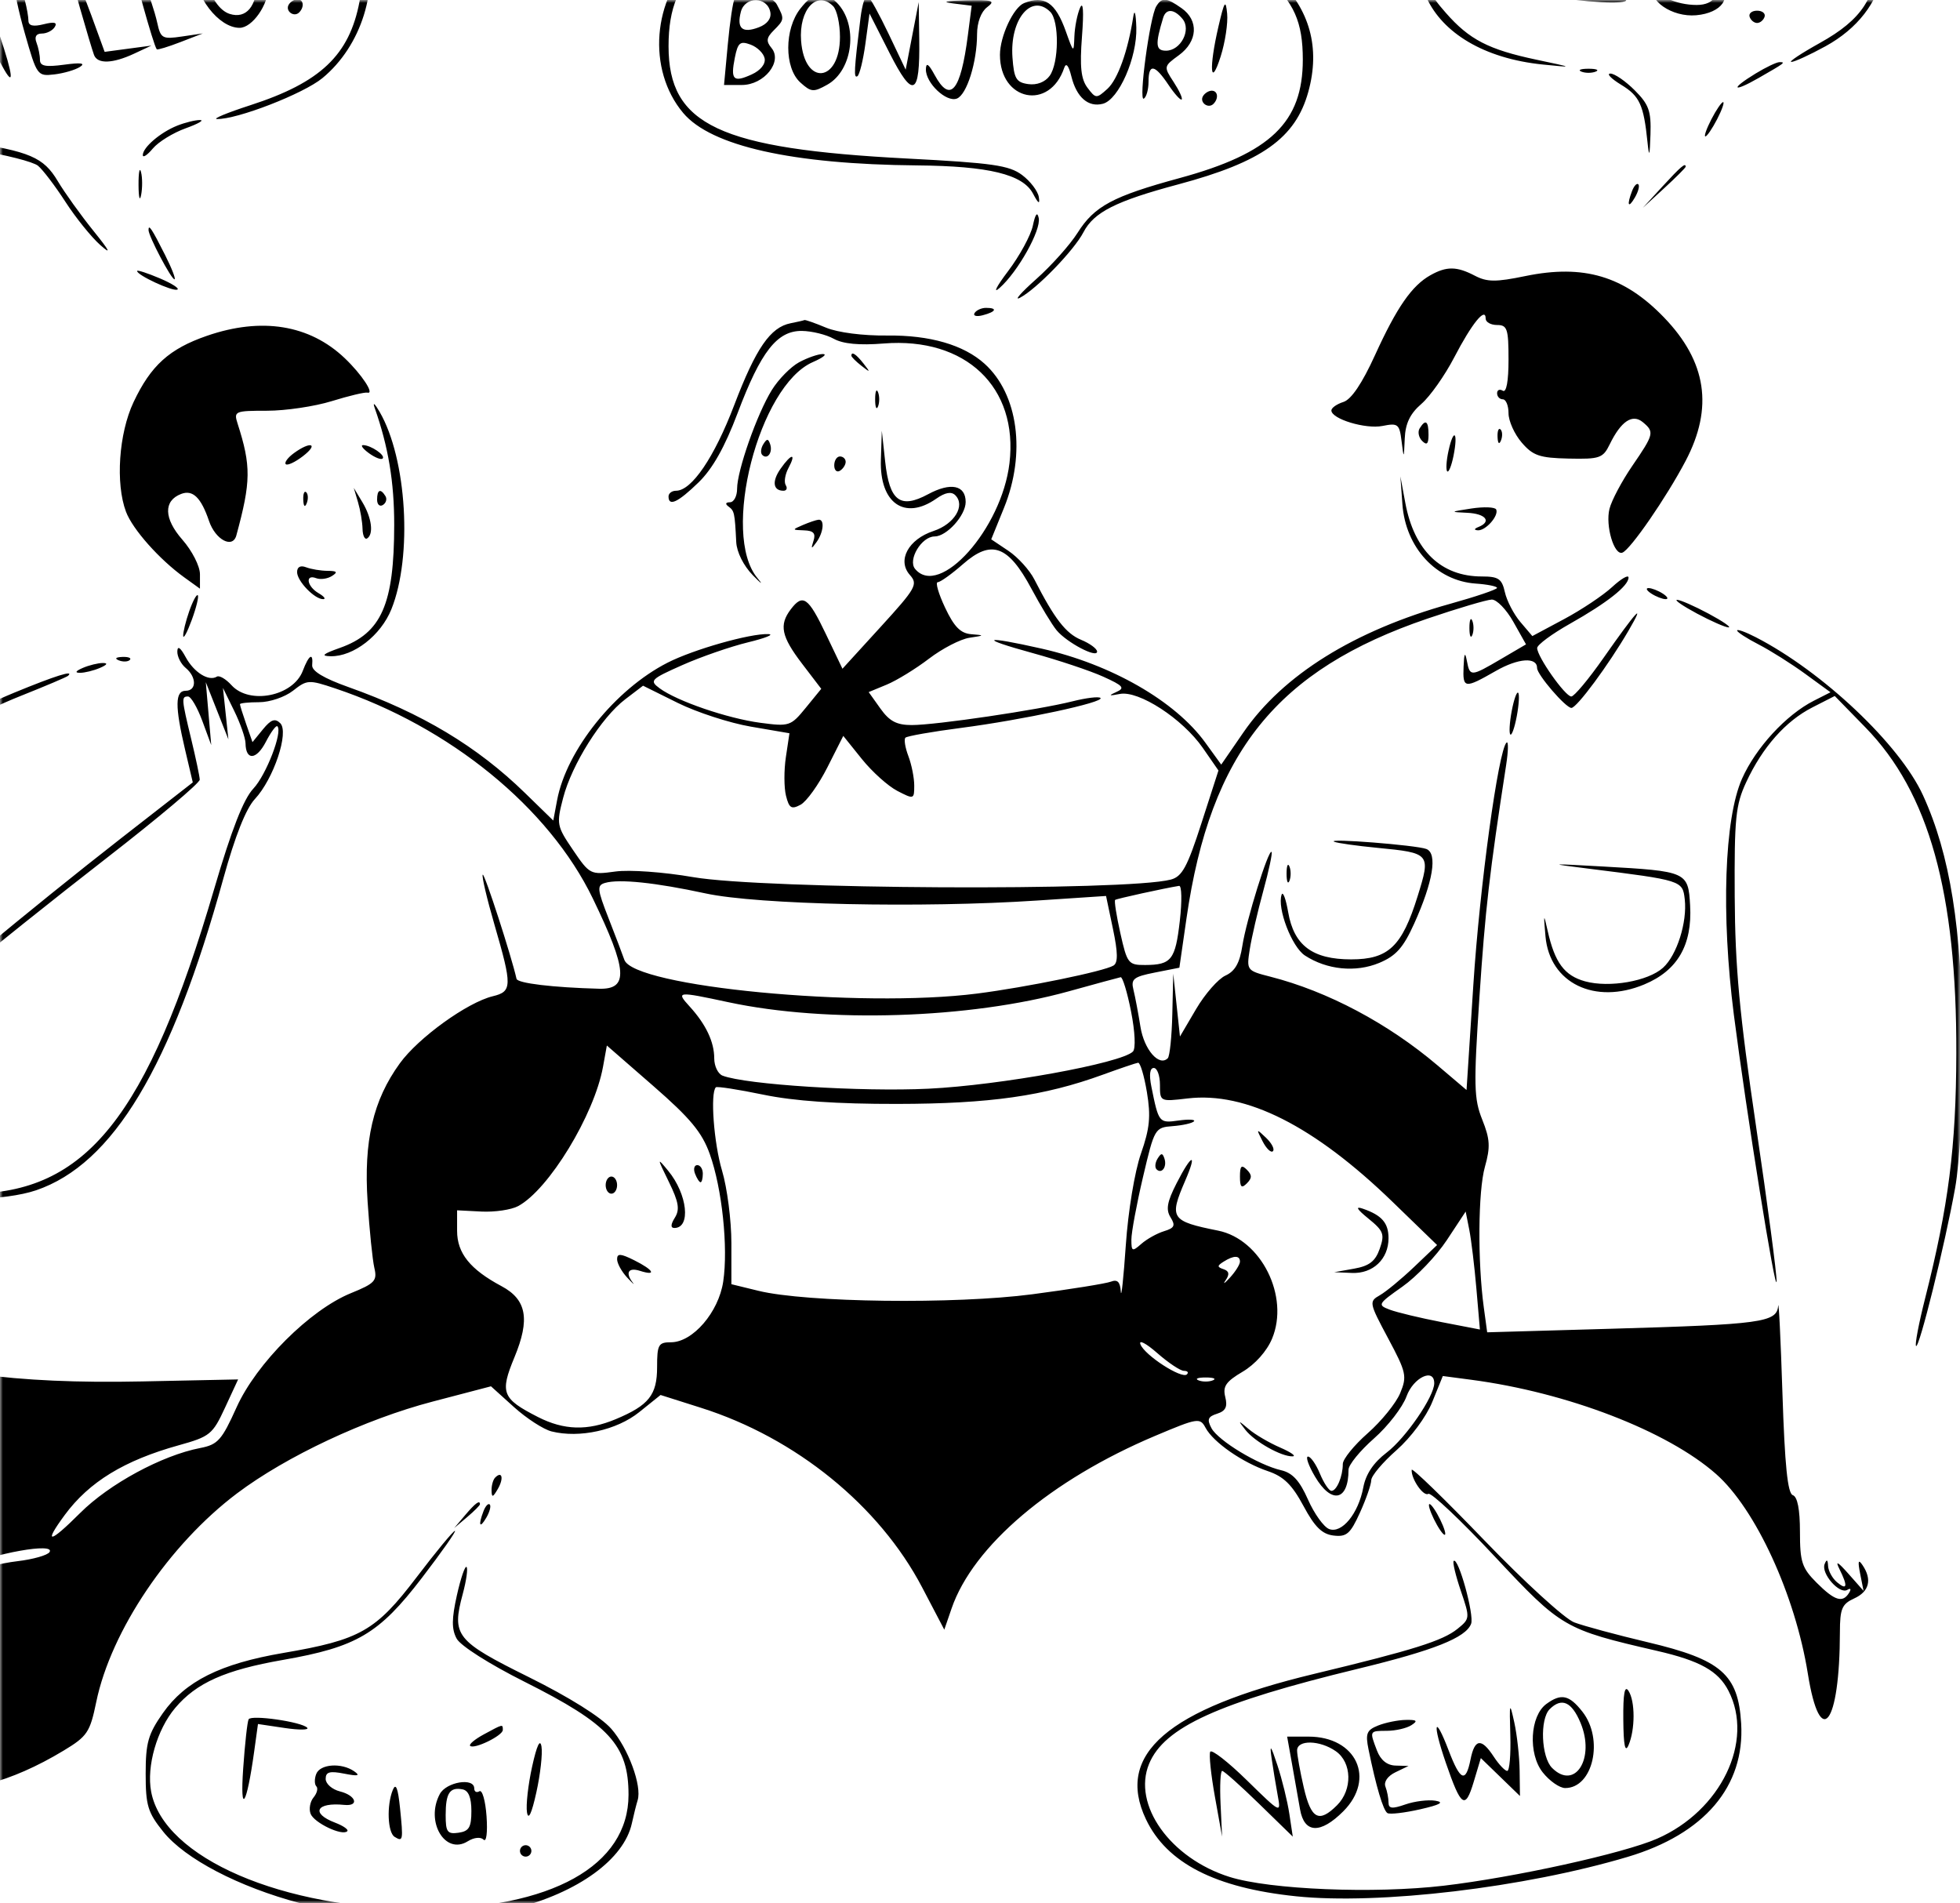 <svg width="343" height="333" viewBox="0 0 343 333" fill="none" xmlns="http://www.w3.org/2000/svg">
<mask id="mask0_1093_498" style="mask-type:alpha" maskUnits="userSpaceOnUse" x="0" y="0" width="343" height="333">
<rect width="343" height="333" fill="#D9D9D9"/>
</mask>
<g mask="url(#mask0_1093_498)">
<path fill-rule="evenodd" clip-rule="evenodd" d="M277.992 -31.036C267.611 -29.017 260.627 -25.781 255.319 -20.531C241.619 -6.981 249.095 9.189 270.033 11.295C275.47 11.841 275.465 11.838 268.854 10.441C260.502 8.675 257.133 6.934 253.032 2.262C250.007 -1.182 249.804 -1.858 250.19 -7.191C250.858 -16.422 256.803 -22.614 269.558 -27.36C277.687 -30.386 300.519 -30.63 308.992 -27.781C321.501 -23.576 328.421 -16.429 328.421 -7.715C328.421 -0.52 325.855 3.414 318.492 7.509C315.192 9.345 312.942 10.841 313.492 10.835C314.042 10.828 316.728 9.596 319.46 8.097C330.775 1.887 333.097 -10.246 324.784 -19.715C316.635 -28.995 294.739 -34.293 277.992 -31.036ZM21.492 -23.748C10.766 -21.982 2.987 -19.629 -5.612 -15.549C-13.291 -11.904 -22.182 -4.628 -24.55 -0.05C-26.643 3.998 -26.37 11.491 -23.948 16.494C-21.309 21.946 -16.59 24.277 -4.192 26.251C0.932 27.067 5.815 28.308 6.659 29.009C7.504 29.71 9.663 32.553 11.458 35.327C13.252 38.1 15.99 41.495 17.542 42.87C19.573 44.67 19.234 43.969 16.333 40.37C14.116 37.62 11.313 33.711 10.105 31.684C7.62 27.515 5.195 26.479 -6.008 24.802C-19.25 22.819 -23.707 19.184 -24.701 9.558C-25.713 -0.252 -20.268 -6.974 -5.508 -14.132C14.072 -23.629 41.575 -26.383 54.473 -20.139C57.015 -18.908 59.722 -16.94 60.488 -15.766C62.901 -12.064 63.946 -5.16 62.916 0.272C61.137 9.651 56.1 14.432 43.8 18.414C39.781 19.716 37.154 20.801 37.964 20.825C41.439 20.931 53.095 16.41 56.426 13.664C63.268 8.024 66.401 -2.025 63.996 -10.617C62.486 -16.007 56.936 -21.473 51.313 -23.107C45.269 -24.863 30.23 -25.186 21.492 -23.748ZM148.476 -17.753C135.657 -15.652 127.05 -12.288 121.653 -7.27C114.166 -0.308 113.197 12.206 119.56 19.768C124.436 25.564 138.646 28.749 160.492 28.942C173.018 29.053 178.988 30.504 180.77 33.87C181.717 35.656 182.009 35.829 181.793 34.476C181.628 33.434 180.305 31.696 178.853 30.614C176.6 28.933 173.677 28.514 158.853 27.746C125.842 26.034 117.006 21.885 116.996 8.088C116.991 1.37 118.766 -2.846 123.261 -6.793C141.041 -22.404 202.618 -20.568 221.647 -3.86C226.437 0.346 227.992 3.849 227.992 10.434C227.992 21.402 222.346 26.828 206.424 31.162C194.749 34.34 191.522 36.071 188.579 40.732C187.258 42.825 183.998 46.474 181.335 48.842C178.671 51.21 177.392 52.676 178.492 52.101C181.391 50.585 187.95 43.819 189.605 40.637C191.431 37.125 195.268 35.187 206.182 32.266C220.836 28.345 226.702 24.176 228.948 16.089C233.245 0.615 221.356 -10.828 194.992 -16.592C184.824 -18.815 158.904 -19.462 148.476 -17.753ZM283.625 -17.345C283.358 -16.914 282.848 -13.651 282.491 -10.095C282.021 -5.416 282.134 -4.044 282.901 -5.13C283.484 -5.955 283.968 -7.418 283.977 -8.38C283.985 -9.342 284.667 -10.13 285.492 -10.13C286.317 -10.13 286.992 -10.58 286.992 -11.13C286.992 -11.68 286.395 -12.13 285.665 -12.13C284.76 -12.13 284.478 -13.083 284.779 -15.13C285.199 -17.994 284.663 -19.024 283.625 -17.345ZM309.095 -11.798C308.488 -8.316 308.006 -4.378 308.022 -3.048C308.048 -1.039 308.214 -0.906 309.004 -2.259C310.059 -4.064 311.596 -18.13 310.738 -18.13C310.441 -18.13 309.701 -15.281 309.095 -11.798ZM270.563 -15.559C267.388 -12.383 269.214 -7.13 273.492 -7.13C276.366 -7.13 277.992 -8.997 277.992 -12.295C277.992 -16.529 273.505 -18.5 270.563 -15.559ZM50.126 -11.13C50.069 -8.105 50.459 -4.955 50.992 -4.13C52.172 -2.303 52.172 -8.991 50.992 -13.63C50.354 -16.136 50.212 -15.725 50.126 -11.13ZM276.294 -14.016C277.794 -11.634 276.408 -9.13 273.591 -9.13C270.68 -9.13 269.182 -12.449 271.067 -14.721C272.568 -16.529 274.911 -16.213 276.294 -14.016ZM290.475 -14.88C290.226 -14.192 289.902 -12.055 289.757 -10.13C289.512 -6.893 289.717 -6.612 292.492 -6.396C295.318 -6.175 295.356 -6.219 293.154 -7.146C291.071 -8.023 290.89 -8.567 291.492 -12.13C292.127 -15.886 291.478 -17.641 290.475 -14.88ZM301.694 -13.797C301.332 -12.854 300.234 -12.552 298.422 -12.899C296.531 -13.26 295.912 -13.069 296.402 -12.275C296.792 -11.645 297.983 -11.13 299.051 -11.13C302.08 -11.13 301.329 -9.147 298.242 -8.994C295.884 -8.877 295.813 -8.796 297.742 -8.424C298.98 -8.186 299.992 -7.347 299.992 -6.56C299.992 -3.175 301.825 -5.528 302.453 -9.722C303.14 -14.296 302.73 -16.495 301.694 -13.797ZM41.984 -10.137C44.353 -7.925 44.992 -6.482 44.992 -3.351C44.992 1.073 43.101 3.357 40.2 2.436C36.556 1.279 34.317 -6.94 36.677 -10.496C37.125 -11.172 36.705 -10.866 35.742 -9.816C34.779 -8.767 33.992 -6.811 33.992 -5.47C33.992 -0.694 38.262 4.87 41.926 4.87C44.154 4.87 46.992 0.805 46.988 -2.38C46.984 -6.418 43.894 -11.661 41.086 -12.395C39.314 -12.859 39.457 -12.498 41.984 -10.137ZM23.039 -7.238C22.997 -5.982 26.875 8.012 27.434 8.624C27.562 8.764 29.427 8.196 31.579 7.364L35.492 5.849L31.828 6.389C28.421 6.891 28.119 6.724 27.522 4.007C26.625 -0.076 23.096 -8.929 23.039 -7.238ZM269.742 -5.558C268.169 -3.961 269.036 -1.159 271.242 -0.712C276.826 0.419 285.091 0.84 284.551 -0.035C284.232 -0.551 281.075 -1.283 277.537 -1.662C272.173 -2.237 271.051 -2.681 270.797 -4.336C270.629 -5.427 270.155 -5.977 269.742 -5.558ZM6.291 -4.024C4.531 -3.515 2.894 -2.768 2.655 -2.364C2.415 -1.96 3.18 1.745 4.355 5.87C6.451 13.227 6.549 13.363 9.492 13.022C11.142 12.83 13.167 12.239 13.992 11.708C15.023 11.045 14.162 10.923 11.242 11.318C7.955 11.763 6.992 11.57 6.992 10.464C6.992 9.677 6.719 8.322 6.385 7.452C5.993 6.429 6.325 5.87 7.326 5.87C8.177 5.87 9.193 5.354 9.582 4.724C10.081 3.918 9.506 3.775 7.641 4.243C5.821 4.7 4.988 4.511 4.978 3.639C4.971 2.941 4.693 1.357 4.362 0.12C3.889 -1.643 4.175 -2.13 5.684 -2.13C6.743 -2.13 8.483 -2.791 9.551 -3.598C11.745 -5.258 10.928 -5.365 6.291 -4.024ZM14.006 1.439C15.093 5.251 16.195 8.933 16.456 9.62C17.067 11.233 19.716 11.142 23.492 9.38L26.492 7.98L22.402 8.527L18.312 9.074L15.997 2.722C12.768 -6.136 11.638 -6.864 14.006 1.439ZM289.294 -2.474C288.313 0.081 292.625 3.032 296.813 2.67C301.324 2.281 303.344 -0.615 300.551 -2.689C297.782 -4.744 290.109 -4.598 289.294 -2.474ZM298.41 -2.523C301.229 -1.441 300.218 0.87 296.926 0.87C293.288 0.87 289.695 -0.841 290.523 -2.18C291.181 -3.244 295.986 -3.453 298.41 -2.523ZM128.57 -0.256C128.272 0.225 127.731 3.825 127.367 7.744L126.705 14.87H129.825C133.728 14.87 136.997 10.786 135.011 8.393C134.039 7.222 134.117 6.603 135.393 5.326C137.282 3.437 137.298 3.31 135.957 0.804C134.888 -1.192 129.616 -1.948 128.57 -0.256ZM140.065 1.505C137.241 5.094 137.239 11.879 140.06 14.432C141.943 16.135 142.367 16.17 144.779 14.816C149.32 12.268 150.234 4.255 146.419 0.44C144.177 -1.802 142.436 -1.51 140.065 1.505ZM150.593 3.101C149.456 12.315 149.378 13.749 150.041 13.34C150.419 13.106 151.052 10.542 151.447 7.642L152.166 2.37L155.672 9.278C159.793 17.396 161.011 16.831 160.868 6.87L160.774 0.37L159.633 6.281L158.492 12.192L155.521 5.953C153.887 2.522 152.228 -0.484 151.835 -0.727C151.442 -0.97 150.883 0.753 150.593 3.101ZM-2.747 3.369C-1.53 7.335 -1.541 7.357 -5.181 8.229C-7.587 8.806 -7.977 8.496 -9.094 5.12C-9.776 3.057 -10.523 1.931 -10.754 2.617C-11.186 3.904 -7.208 16.87 -6.381 16.87C-6.126 16.87 -6.201 15.358 -6.548 13.509C-7.098 10.574 -6.882 10.068 -4.843 9.523C-1.348 8.587 -1.192 8.649 0.42 11.62C2.544 15.536 2.332 13.265 -0.1 6.064C-2.275 -0.376 -4.633 -2.778 -2.747 3.369ZM50.535 0.801C49.852 1.906 51.429 3.1 52.353 2.176C53.303 1.225 53.126 -0.13 52.051 -0.13C51.533 -0.13 50.851 0.289 50.535 0.801ZM134.806 2.125C135.016 3.225 134.274 4.212 132.816 4.77C129.911 5.884 128.884 5 129.655 2.05C130.371 -0.687 134.281 -0.631 134.806 2.125ZM145.792 1.07C146.452 1.73 146.992 4.15 146.992 6.448C146.992 14.473 140.787 15.105 140.191 7.141C139.781 1.671 142.954 -1.768 145.792 1.07ZM166.768 0.595L170.044 1.001L169.376 6.185C168.115 15.969 166.291 18.146 163.564 13.12C162.5 11.159 162.061 10.872 162.032 12.12C161.977 14.518 165.608 17.955 167.45 17.248C169.191 16.58 170.978 10.885 170.986 5.98C170.99 3.93 171.683 2.066 172.742 1.262C174.26 0.11 173.762 -0.049 168.992 0.062C165.476 0.144 164.674 0.336 166.768 0.595ZM179.221 0.539C177.353 1.291 174.992 6.348 174.992 9.598C174.992 17.672 183.683 19.428 186.238 11.87C186.562 10.913 187.015 11.456 187.489 13.37C188.398 17.04 190.452 18.824 193.001 18.157C195.789 17.428 199.017 10.066 198.856 4.804C198.781 2.365 198.545 1.495 198.332 2.87C197.393 8.935 195.612 13.904 193.786 15.557C191.886 17.276 191.755 17.269 190.312 15.357C189.173 13.848 188.941 11.686 189.348 6.37C189.684 1.966 189.558 0.112 189.008 1.37C188.526 2.47 188.081 4.72 188.018 6.37C187.906 9.328 187.885 9.316 186.514 5.47C184.722 0.441 182.761 -0.885 179.221 0.539ZM202.347 1.105C201.219 2.929 199.208 17.855 200.17 17.26C200.622 16.981 200.992 15.654 200.992 14.311C200.992 11.078 202.062 11.234 204.463 14.818C205.548 16.436 206.596 17.599 206.793 17.402C206.99 17.205 206.353 15.825 205.378 14.336C203.626 11.662 203.637 11.604 206.298 9.666C209.608 7.254 209.82 3.563 206.769 1.427C204.086 -0.453 203.343 -0.507 202.347 1.105ZM213.223 4.669C211.53 11.956 211.806 15.579 213.618 9.87C214.404 7.395 214.913 4.02 214.75 2.37C214.498 -0.176 214.267 0.171 213.223 4.669ZM183.792 2.07C185.393 3.671 185.324 11.034 183.686 13.274C182.883 14.372 181.438 14.927 179.936 14.715C177.833 14.418 177.449 13.766 177.181 10.038C176.701 3.369 180.506 -1.216 183.792 2.07ZM206.939 3.306C208.524 5.216 206.627 8.87 204.05 8.87C202.228 8.87 202.133 7.783 203.55 3.12C204.054 1.46 205.471 1.538 206.939 3.306ZM306.184 2.945C306.381 3.536 306.97 4.02 307.492 4.02C308.014 4.02 308.603 3.536 308.8 2.945C308.997 2.354 308.409 1.87 307.492 1.87C306.575 1.87 305.987 2.354 306.184 2.945ZM133.813 10.222C134.004 11.19 133.092 12.323 131.559 13.021C128.335 14.49 127.819 13.983 128.595 10.103C129.125 7.454 129.516 7.128 131.352 7.806C132.529 8.24 133.637 9.327 133.813 10.222ZM307.242 12.859C302.727 15.612 303.149 16.285 307.742 13.656C312.362 11.011 312.548 10.869 311.409 10.874C310.905 10.876 309.03 11.769 307.242 12.859ZM276.742 12.532C277.43 12.81 278.555 12.81 279.242 12.532C279.93 12.255 279.367 12.028 277.992 12.028C276.617 12.028 276.055 12.255 276.742 12.532ZM283.715 14.843C286.942 16.81 287.64 18.332 288.312 24.87C288.599 27.661 288.704 27.392 288.832 23.543C288.968 19.428 288.561 18.285 286.069 15.793C284.461 14.185 282.549 12.872 281.819 12.874C281.089 12.876 281.942 13.762 283.715 14.843ZM210.535 16.801C209.852 17.906 211.429 19.1 212.353 18.176C213.303 17.225 213.126 15.87 212.051 15.87C211.533 15.87 210.851 16.289 210.535 16.801ZM299.492 20.87C298.639 22.52 298.166 23.87 298.441 23.87C298.716 23.87 299.639 22.52 300.492 20.87C301.345 19.22 301.818 17.87 301.543 17.87C301.268 17.87 300.345 19.22 299.492 20.87ZM31.013 21.986C28.072 23.159 24.992 25.794 24.992 27.136C24.992 27.661 25.779 27.145 26.742 25.989C27.705 24.833 30.292 23.239 32.492 22.449C34.692 21.658 35.817 21.008 34.992 21.004C34.167 21 32.376 21.442 31.013 21.986ZM24.244 32.37C24.255 34.57 24.46 35.352 24.699 34.108C24.938 32.864 24.929 31.064 24.679 30.108C24.429 29.152 24.233 30.17 24.244 32.37ZM290.938 32.62L287.492 36.37L291.242 32.924C293.305 31.028 294.992 29.341 294.992 29.174C294.992 28.41 294.146 29.13 290.938 32.62ZM285.616 33.409C284.651 35.923 284.935 36.572 286.114 34.545C286.698 33.541 286.965 32.509 286.707 32.252C286.45 31.994 285.958 32.515 285.616 33.409ZM180.752 39.472C180.394 41.178 178.434 44.778 176.395 47.472C174.357 50.166 173.704 51.471 174.944 50.371C178.148 47.531 182.218 40.251 181.776 38.148C181.531 36.98 181.18 37.434 180.752 39.472ZM25.992 40.243C25.992 41.323 29.964 48.87 30.533 48.87C30.808 48.87 30.068 46.958 28.889 44.62C26.571 40.023 25.992 39.148 25.992 40.243ZM23.992 47.419C23.992 48.152 30.114 50.996 31.014 50.681C31.501 50.51 30.12 49.616 27.946 48.694C25.771 47.773 23.992 47.199 23.992 47.419ZM250.326 48.155C247.072 49.98 244.442 53.772 240.634 62.127C238.374 67.087 236.477 69.899 235.094 70.337C233.938 70.704 232.992 71.37 232.992 71.816C232.992 73.31 238.97 75.124 241.937 74.531C244.642 73.99 244.902 74.195 245.271 77.157C245.669 80.35 245.673 80.347 245.832 76.709C245.947 74.081 246.768 72.379 248.742 70.675C250.254 69.37 252.842 65.705 254.492 62.53C257.566 56.615 259.992 53.623 259.992 55.748C259.992 56.365 260.892 56.87 261.992 56.87C263.772 56.87 263.992 57.537 263.992 62.929C263.992 66.714 263.617 68.756 262.992 68.37C262.442 68.03 261.992 68.229 261.992 68.811C261.992 69.393 262.442 69.87 262.992 69.87C263.542 69.87 263.992 70.97 263.992 72.314C263.992 73.659 265.028 75.963 266.295 77.435C268.275 79.738 269.423 80.13 274.51 80.241C279.958 80.36 280.524 80.164 281.701 77.748C283.672 73.702 285.674 72.362 287.492 73.87C289.549 75.577 289.454 75.971 285.657 81.508C283.822 84.182 282.021 87.576 281.655 89.051C280.923 91.994 282.469 97.228 283.914 96.701C285.31 96.193 291.623 87.037 294.983 80.649C299.879 71.34 298.661 63.273 291.193 55.535C284.21 48.3 277.157 46.2 266.925 48.308C261.749 49.375 260.246 49.363 258.09 48.238C254.925 46.587 253.157 46.568 250.326 48.155ZM170.55 54.777C170.241 55.275 170.89 55.448 171.991 55.16C174.326 54.549 174.621 53.87 172.551 53.87C171.758 53.87 170.858 54.278 170.55 54.777ZM138.366 56.559C134.815 57.256 132.287 60.921 128.495 70.87C125.001 80.039 121.039 85.87 118.305 85.87C117.583 85.87 116.992 86.32 116.992 86.87C116.992 88.686 118.638 87.916 122.248 84.41C124.699 82.03 126.835 78.236 129.09 72.263C133.153 61.498 136.004 57.857 140.331 57.905C142.07 57.925 144.577 58.542 145.904 59.277C147.532 60.179 150.376 60.448 154.652 60.105C168.994 58.954 178.233 67.744 176.658 81.044C175.298 92.521 164.423 104.709 160.143 99.552C158.822 97.961 161.274 93.87 163.549 93.87C165.667 93.87 168.992 90.185 168.992 87.839C168.992 84.886 166.382 84.345 162.422 86.477C157.539 89.107 155.656 87.677 154.905 80.768L154.318 75.37L154.155 80.465C153.912 88.049 158.317 91.132 163.854 87.254C165.414 86.161 166.489 85.967 167.176 86.654C168.986 88.464 167.018 91.706 163.377 92.908C158.946 94.37 156.963 98.062 159.236 100.616C160.68 102.238 160.294 102.922 154.113 109.693L147.429 117.015L144.527 110.943C141.443 104.49 140.503 103.829 138.384 106.62C136.309 109.353 136.728 111.371 140.355 116.123L143.719 120.529L141.009 123.849C138.388 127.061 138.13 127.146 133.061 126.474C127.315 125.711 118.477 122.684 115.432 120.436C113.611 119.091 113.855 118.842 119.408 116.376C122.662 114.93 127.837 113.138 130.908 112.392C133.979 111.647 135.574 110.999 134.452 110.953C131.28 110.824 121.37 113.636 116.819 115.958C107.655 120.633 99.139 131.238 97.49 140.029L96.824 143.577L91.849 138.731C83.491 130.59 73.817 124.789 60.992 120.229C56.646 118.684 54.538 117.413 54.631 116.394C54.841 114.091 54.059 114.564 52.985 117.388C51.298 121.824 43.651 123.361 40.513 119.894C39.53 118.807 38.375 118.133 37.949 118.397C36.529 119.274 33.95 117.666 32.502 115.001C31.565 113.277 31.058 112.931 31.032 113.998C31.01 114.893 31.667 116.185 32.492 116.87C34.426 118.475 34.426 120.87 32.492 120.87C30.628 120.87 30.599 123.567 32.38 131.136L33.737 136.903L21.115 146.737C5.789 158.678 -15.001 175.944 -17.028 178.414C-17.842 179.406 -13.783 176.272 -8.008 171.449C-2.233 166.626 9.805 157.007 18.742 150.074C27.68 143.14 34.976 136.995 34.956 136.419C34.937 135.842 34.269 132.67 33.472 129.37C31.751 122.241 31.723 121.87 32.909 121.87C33.413 121.87 34.532 123.782 35.396 126.12L36.966 130.37L36.491 124.87L36.015 119.37L37.992 124.37L39.97 129.37L39.493 124.87L39.017 120.37L40.978 124.37C42.057 126.57 42.951 129.131 42.966 130.061C43.013 133.123 44.878 132.991 46.523 129.81C47.412 128.091 48.319 126.864 48.539 127.083C49.499 128.044 46.585 135.605 44.332 137.994C42.617 139.814 40.521 145.18 37.497 155.494C25.787 195.431 15.033 208.845 -5.29 208.864C-14.557 208.873 -22.244 204.543 -25.07 197.72C-25.734 196.117 -26.475 195.003 -26.716 195.245C-28.412 196.941 -19.497 206.997 -14.693 208.809C-10.514 210.384 0.978 210.094 6.308 208.278C19.79 203.684 29.974 186.731 39.093 153.7C41.132 146.312 43.048 141.484 44.597 139.825C47.89 136.298 50.632 128.103 49.042 126.541C48.128 125.643 47.422 125.893 46.016 127.613L44.183 129.856L43.087 126.714C42.485 124.986 41.992 123.414 41.992 123.221C41.992 123.028 43.506 122.87 45.357 122.87C47.216 122.87 49.868 121.968 51.282 120.856C53.737 118.926 54.041 118.909 58.667 120.459C78.731 127.179 96.049 141.301 103.744 157.218C109.815 169.778 110.05 173.145 104.842 173.007C96.759 172.793 90.565 172.049 90.391 171.272C89.497 167.281 84.783 152.746 84.48 153.048C84.27 153.259 85.199 157.219 86.545 161.849C89.656 172.552 89.633 173.498 86.242 174.319C81.774 175.401 73.217 181.576 69.964 186.068C65.275 192.54 63.632 199.615 64.333 210.31C64.659 215.293 65.191 220.495 65.515 221.87C66.04 224.099 65.597 224.576 61.424 226.27C54.252 229.183 44.874 238.542 41.398 246.257C38.806 252.009 38.119 252.777 35.034 253.372C28.351 254.66 19.097 259.669 14.02 264.747C8.646 270.121 7.515 270.261 11.337 265.08C15.604 259.296 21.747 255.542 31.285 252.89C36.745 251.372 37.209 250.995 39.373 246.325L41.669 241.37L24.876 241.72C2.349 242.189 -12.615 240.106 -25.01 234.774C-28.503 233.271 -30.042 231.963 -30.588 230.034C-31.003 228.569 -31.659 216.795 -32.047 203.87L-32.751 180.37L-32.63 205.516C-32.494 233.584 -32.521 233.47 -25.25 236.1L-21.778 237.355L-22.402 242.862C-22.745 245.892 -23.282 258.72 -23.597 271.37L-24.168 294.37L-21.702 289.268C-18.523 282.688 -12.991 277.206 -6.594 274.295C-1.078 271.786 9.733 269.861 8.672 271.578C8.33 272.132 5.788 272.852 3.022 273.18C-3.013 273.895 -9.352 276.577 -13.707 280.258C-18.345 284.179 -22.269 292.793 -22.363 299.261C-22.582 314.469 -7.59 317.629 11.134 306.319C15.279 303.815 15.747 303.118 16.84 297.826C19.42 285.336 29.602 270.249 41.492 261.299C50.114 254.81 63.916 248.334 75.707 245.248L85.921 242.574L89.932 246.196C92.137 248.189 95.105 250.111 96.526 250.468C101.401 251.691 107.928 250.256 111.86 247.096L115.599 244.092L122.707 246.346C139.279 251.6 153.888 263.469 161.378 277.763L165.251 285.156L166.522 281.461C170.294 270.488 183.928 258.929 202.174 251.234C209.628 248.09 210.007 248.03 210.976 249.84C212.33 252.371 217.433 255.918 221.877 257.419C224.636 258.351 226.11 259.792 228.104 263.505C230.081 267.189 231.361 268.447 233.372 268.688C235.653 268.961 236.306 268.395 237.988 264.688C239.066 262.313 239.958 259.752 239.97 258.996C239.982 258.24 241.972 255.879 244.392 253.75C246.91 251.532 249.582 247.931 250.642 245.326L252.492 240.774L257.492 241.434C274.262 243.649 291.743 250.378 300.303 257.913C307.234 264.013 314.166 279.091 316.374 292.864C318.531 306.323 321.954 301.889 321.983 285.599C321.991 281.484 322.336 280.67 324.492 279.688C327.12 278.491 327.647 276.383 325.946 273.87C325.197 272.762 325.087 273.154 325.528 275.37L326.125 278.37L323.47 275.37C321.594 273.251 321.134 273.011 321.903 274.554C323.404 277.565 323.266 278.342 321.492 276.87C320.667 276.185 319.956 274.893 319.913 273.998C319.859 272.875 319.672 272.776 319.31 273.678C318.649 275.329 321.911 279.038 323.28 278.192C323.865 277.83 323.996 278.054 323.587 278.715C322.465 280.532 321.064 280.096 317.915 276.947C315.335 274.366 314.992 273.321 314.992 268.03C314.992 264.124 314.557 261.892 313.742 261.621C312.836 261.319 312.337 256.417 311.927 243.788C311.616 234.208 311.279 227.333 311.177 228.511C310.928 231.389 308.296 231.748 281.875 232.506L260.257 233.126L259.661 228.748C258.567 220.705 258.663 208.416 259.854 204.19C260.837 200.701 260.76 199.331 259.392 195.912C257.93 192.258 257.877 189.943 258.9 174.489C259.911 159.217 260.659 152.718 263.574 133.87C263.957 131.395 263.989 129.626 263.645 129.939C262.221 131.236 258.951 155.081 257.838 172.282L256.644 190.728L251.568 186.42C242.895 179.06 232.338 173.46 222.308 170.897C218.173 169.841 218.131 169.786 218.711 166.099C219.033 164.048 220.097 159.451 221.076 155.884C222.054 152.317 222.706 149.251 222.526 149.071C221.989 148.534 218.1 161.031 217.41 165.51C216.948 168.506 216.132 169.941 214.456 170.704C213.183 171.284 210.87 173.922 209.317 176.565L206.492 181.37L205.905 175.87L205.318 170.37L205.155 177.453C205.065 181.349 204.708 184.821 204.361 185.168C202.84 186.688 200.215 183.662 199.578 179.656C199.203 177.299 198.653 174.392 198.355 173.196C197.883 171.301 198.363 170.914 202.102 170.175L206.39 169.327L207.637 160.684C211.828 131.654 223.464 117.191 249.834 108.234C255.146 106.43 260.197 104.935 261.058 104.912C261.919 104.889 263.62 106.643 264.838 108.81L267.053 112.75L262.684 115.31C257.37 118.425 257.239 118.431 256.698 115.62C256.384 113.993 256.227 114.27 256.128 116.62C255.965 120.504 256.268 120.546 261.77 117.4C265.71 115.147 268.992 114.92 268.992 116.9C268.992 118.056 274.001 123.87 274.996 123.87C275.934 123.87 281.497 116.349 284.981 110.37C288.106 105.007 286.37 106.896 280.615 115.12C278.017 118.833 275.48 121.87 274.978 121.87C273.909 121.87 268.986 114.881 269.004 113.388C269.01 112.828 271.598 110.915 274.754 109.137C281.237 105.483 284.992 102.52 284.992 101.058C284.992 100.513 283.701 101.261 282.122 102.719C280.544 104.177 276.757 106.704 273.706 108.335L268.16 111.299L266.064 108.835C264.911 107.479 263.692 105.132 263.355 103.62C262.832 101.275 262.238 100.87 259.317 100.87C252.197 100.87 247.481 96.337 245.931 88.003L245.07 83.37L245.421 88.234C245.968 95.817 251.344 101.637 258.24 102.112C260.301 102.254 261.985 102.595 261.982 102.87C261.979 103.145 258.277 104.401 253.755 105.661C236.994 110.33 224.53 118.086 217.586 128.169L213.716 133.789L210.922 129.932C205.663 122.672 194.47 116.245 182.295 113.496C171.999 111.17 171.052 111.624 180.683 114.266C185.189 115.502 190.749 117.359 193.04 118.391C196.579 119.987 196.925 120.393 195.348 121.09C193.915 121.724 194.055 121.801 195.961 121.427C199.279 120.776 206.955 125.766 210.496 130.876L213.23 134.82L210.25 144.053C207.775 151.723 206.867 153.391 204.882 153.911C197.124 155.941 133.641 155.614 121.304 153.48C116.137 152.587 110.175 152.157 107.683 152.499C103.332 153.095 103.196 153.027 100.281 148.738C97.421 144.533 97.357 144.193 98.548 139.618C100.078 133.744 105.236 125.549 109.402 122.371L112.532 119.983L118.594 122.987C121.927 124.64 127.692 126.512 131.404 127.148L138.154 128.304L137.528 132.482C137.183 134.779 137.193 137.823 137.55 139.245C138.095 141.417 138.502 141.668 140.098 140.813C141.142 140.254 143.252 137.315 144.786 134.282L147.574 128.767L150.828 132.816C152.618 135.043 155.412 137.553 157.037 138.393C159.924 139.886 159.992 139.864 159.992 137.461C159.992 136.107 159.529 133.783 158.964 132.296C158.399 130.809 158.167 129.361 158.45 129.079C158.732 128.796 163.132 128.023 168.228 127.361C178.984 125.962 193.335 122.88 192.585 122.129C192.301 121.845 190.095 122.11 187.682 122.718C181.697 124.225 163.786 126.87 159.567 126.87C156.918 126.87 155.656 126.207 154.074 123.985L152.02 121.101L155.186 119.79C156.927 119.068 160.256 117.025 162.582 115.249C164.909 113.473 168.09 111.829 169.652 111.595C172.315 111.196 172.336 111.157 169.992 110.974C168.096 110.826 166.984 109.702 165.39 106.324C164.233 103.874 163.655 101.87 164.105 101.87C164.555 101.87 166.546 100.445 168.53 98.703C173.486 94.351 176.426 95.407 180.492 102.998C182.142 106.078 184.134 109.364 184.919 110.3C186.725 112.453 191.992 115.221 191.992 114.017C191.992 113.52 190.728 112.589 189.183 111.949C186.528 110.849 184.521 108.255 181.014 101.39C180.177 99.751 178.136 97.501 176.478 96.39L173.465 94.37L175.698 88.87C179.574 79.322 178.184 68.968 172.312 63.658C168.648 60.345 162.727 58.626 155.271 58.71C151.017 58.758 146.612 58.192 144.553 57.331C142.63 56.527 140.929 55.931 140.774 56.006C140.619 56.081 139.535 56.33 138.366 56.559ZM36.208 58.761C29.63 61.033 26.392 63.961 23.369 70.37C20.789 75.843 20.188 84.606 22.053 89.555C23.209 92.62 27.89 97.89 32.242 101.025L34.992 103.006V100.473C34.992 99.07 33.619 96.376 31.915 94.435C28.665 90.733 28.58 87.626 31.697 86.43C33.737 85.647 35.184 87.05 36.581 91.164C37.699 94.457 40.716 96.054 41.359 93.694C43.931 84.249 43.961 81.545 41.579 74.12C40.886 71.96 41.092 71.87 46.743 71.87C49.98 71.87 55.073 71.114 58.06 70.189C61.048 69.265 63.849 68.596 64.285 68.703C65.626 69.033 63.319 65.517 60.328 62.673C54.169 56.816 45.777 55.455 36.208 58.761ZM139.833 63.394C138.371 64.188 136.225 66.375 135.064 68.253C132.474 72.444 128.992 82.349 128.992 85.527C128.992 86.815 128.43 87.877 127.742 87.885C126.968 87.895 126.873 88.18 127.492 88.635C128.515 89.387 128.583 89.698 128.842 94.854C128.93 96.61 130.124 98.997 131.742 100.652C133.254 102.2 133.62 102.426 132.555 101.154C126.122 93.477 132.796 67.467 142.254 63.356C144.035 62.582 144.817 61.949 143.992 61.949C143.167 61.95 141.296 62.6 139.833 63.394ZM148.992 62.248C148.992 62.455 149.779 63.243 150.742 63.998C152.328 65.241 152.363 65.206 151.12 63.62C149.813 61.954 148.992 61.425 148.992 62.248ZM153.15 69.87C153.15 71.245 153.377 71.808 153.654 71.12C153.932 70.433 153.932 69.308 153.654 68.62C153.377 67.933 153.15 68.495 153.15 69.87ZM65.569 71.37C67.96 78.16 68.991 84.338 68.986 91.838C68.977 105.75 66.755 110.788 59.492 113.364C56.47 114.435 56.074 114.793 57.874 114.826C61.864 114.9 66.643 111.198 68.494 106.601C72.218 97.35 71.201 80.275 66.438 72.078C65.573 70.589 65.182 70.27 65.569 71.37ZM248.438 74.957C248.069 75.555 248.267 76.545 248.879 77.157C249.696 77.974 249.992 77.685 249.992 76.07C249.992 73.655 249.473 73.283 248.438 74.957ZM262.071 76.453C262.119 77.618 262.356 77.855 262.675 77.058C262.964 76.336 262.928 75.473 262.596 75.141C262.264 74.809 262.028 75.399 262.071 76.453ZM253.492 78.87C253.112 80.599 253.01 82.221 253.265 82.476C253.52 82.731 254.016 81.502 254.367 79.745C255.201 75.577 254.393 74.769 253.492 78.87ZM133.575 77.736C133.144 78.433 133.062 79.273 133.392 79.603C134.287 80.498 135.263 79.182 134.779 77.732C134.441 76.716 134.205 76.716 133.575 77.736ZM51.435 79.288C50.368 80.068 49.726 80.937 50.009 81.22C50.291 81.502 51.64 80.874 53.007 79.824C55.853 77.637 54.38 77.135 51.435 79.288ZM64.549 79.288C65.616 80.068 66.702 80.494 66.961 80.234C67.512 79.684 64.933 77.908 63.551 77.885C63.033 77.877 63.483 78.508 64.549 79.288ZM136.59 82.033C135.057 84.222 135.281 85.87 137.11 85.87C137.66 85.87 137.838 85.429 137.505 84.891C137.172 84.352 137.386 83.002 137.981 81.891C139.415 79.211 138.501 79.305 136.59 82.033ZM145.992 81.429C145.992 82.286 146.442 82.71 146.992 82.37C147.542 82.03 147.992 81.329 147.992 80.811C147.992 80.293 147.542 79.87 146.992 79.87C146.442 79.87 145.992 80.572 145.992 81.429ZM53.071 87.453C53.119 88.618 53.356 88.855 53.675 88.058C53.964 87.336 53.928 86.473 53.596 86.141C53.264 85.809 53.028 86.399 53.071 87.453ZM62.651 87.87C63.06 89.245 63.416 91.34 63.443 92.525C63.47 93.709 63.83 94.47 64.242 94.215C65.43 93.481 65.053 90.59 63.415 87.87L61.909 85.37L62.651 87.87ZM65.992 87.429C65.992 88.286 66.449 88.705 67.008 88.36C67.567 88.014 67.766 87.313 67.449 86.801C66.592 85.414 65.992 85.672 65.992 87.429ZM257.492 88.978C253.731 89.55 253.686 89.595 256.742 89.728C259.988 89.87 261.105 91.254 258.742 92.208C257.957 92.525 257.911 92.741 258.62 92.791C259.984 92.887 262.318 90.248 261.837 89.154C261.647 88.723 259.692 88.644 257.492 88.978ZM140.492 91.87C138.573 92.695 138.582 92.732 140.711 92.8C142.358 92.852 142.784 93.321 142.366 94.62C141.891 96.097 141.972 96.136 142.882 94.87C144.129 93.137 144.34 90.837 143.242 90.94C142.83 90.979 141.592 91.397 140.492 91.87ZM51.992 100.108C51.992 101.689 55.088 104.889 56.571 104.84C57.077 104.823 56.705 104.351 55.742 103.79C53.7 102.601 53.358 100.413 55.333 101.17C56.07 101.453 57.308 101.283 58.083 100.793C59.161 100.11 58.983 99.897 57.324 99.885C56.131 99.877 54.444 99.597 53.574 99.263C52.579 98.881 51.992 99.195 51.992 100.108ZM288.992 103.87C289.817 104.403 290.942 104.839 291.492 104.839C292.042 104.839 291.817 104.403 290.992 103.87C290.167 103.337 289.042 102.901 288.492 102.901C287.942 102.901 288.167 103.337 288.992 103.87ZM33.108 106.968C32.494 108.728 32.024 110.664 32.062 111.269C32.101 111.875 32.778 110.609 33.566 108.457C34.355 106.305 34.825 104.37 34.612 104.156C34.398 103.943 33.721 105.208 33.108 106.968ZM296.992 107.37C299.467 108.695 301.942 109.78 302.492 109.78C303.042 109.78 301.467 108.695 298.992 107.37C296.517 106.045 294.042 104.96 293.492 104.96C292.942 104.96 294.517 106.045 296.992 107.37ZM257.15 109.87C257.15 111.245 257.377 111.808 257.654 111.12C257.932 110.433 257.932 109.308 257.654 108.62C257.377 107.933 257.15 108.495 257.15 109.87ZM303.992 110.324C303.992 110.602 305.68 111.697 307.742 112.758C309.805 113.819 313.482 116.137 315.915 117.91L320.338 121.133L317.415 122.616C312.568 125.076 307.25 130.853 304.852 136.263C301.759 143.239 301.18 160.025 303.425 177.561C305.616 194.678 310.787 226.927 310.901 224.189C310.951 222.99 309.342 210.84 307.325 197.189C304.402 177.406 303.641 169.225 303.575 156.87C303.501 143.138 303.731 140.857 305.584 136.87C308.431 130.744 312.474 126.175 317.162 123.783L321.081 121.784L326.455 127.288C337.563 138.666 342.436 156.158 342.357 184.37C342.311 200.71 340.998 210.987 336.883 227.236C335.787 231.562 335.079 235.29 335.309 235.52C335.844 236.056 340.389 217.681 342.148 207.87C342.971 203.278 343.464 193.39 343.419 182.37C343.337 162.481 341.27 149.525 336.522 139.154C332.451 130.262 318.95 117.506 307.242 111.489C305.454 110.57 303.992 110.046 303.992 110.324ZM20.805 115.553C21.526 115.842 22.389 115.806 22.721 115.474C23.053 115.142 22.463 114.906 21.409 114.949C20.244 114.997 20.007 115.234 20.805 115.553ZM14.492 116.87C13.231 117.412 13.047 117.729 13.992 117.729C14.817 117.729 16.392 117.343 17.492 116.87C18.753 116.328 18.937 116.011 17.992 116.011C17.167 116.011 15.592 116.397 14.492 116.87ZM2.47 121.212C-13.276 127.699 -26.295 138.441 -31.343 149.112C-33.943 154.609 -35.987 164.264 -36 171.12C-36.007 174.605 -35.8 174.87 -33.068 174.87C-30.408 174.87 -30.091 175.226 -29.736 178.62L-29.344 182.37L-29.176 178.664L-29.008 174.958L-21.758 174.613C-15.532 174.316 -15.956 174.239 -24.758 174.069L-35.008 173.87L-34.991 170.12C-34.962 163.868 -32.259 153.102 -29.399 147.848C-23.864 137.677 -11.171 127.661 3.668 121.754C7.971 120.041 11.68 118.467 11.909 118.255C13.076 117.177 9.685 118.239 2.47 121.212ZM264.548 124.426C264.171 126.432 264.063 128.274 264.307 128.519C264.552 128.763 265.06 127.321 265.436 125.314C265.813 123.308 265.921 121.466 265.677 121.221C265.432 120.977 264.924 122.419 264.548 124.426ZM233.492 147.29C234.042 147.527 237.431 148.004 241.024 148.351C250.318 149.249 250.408 149.357 248.089 156.806C245.345 165.621 242.98 167.87 236.453 167.87C229.687 167.87 226.439 165.438 225.432 159.616C225.027 157.281 224.512 155.899 224.286 156.546C223.464 158.896 226.06 165.685 228.355 167.188C232.187 169.699 237.256 170.204 241.37 168.485C244.294 167.264 245.573 165.83 247.463 161.655C250.789 154.306 251.607 149.32 249.612 148.555C247.847 147.877 231.958 146.631 233.492 147.29ZM225.15 152.87C225.15 154.245 225.377 154.808 225.654 154.12C225.932 153.433 225.932 152.308 225.654 151.62C225.377 150.933 225.15 151.495 225.15 152.87ZM277.992 151.996C294.357 154.039 294.457 154.071 294.831 157.356C295.287 161.366 293.454 167.142 291.029 169.336C288.425 171.693 281.612 172.88 277.387 171.713C273.771 170.715 272.083 168.434 270.84 162.87C270.139 159.732 270.1 159.835 270.463 163.868C271.198 172.032 279.101 175.865 287.752 172.254C293.57 169.826 296.161 165.362 295.77 158.437C295.437 152.534 295.237 152.444 280.492 151.619C270.87 151.081 270.776 151.095 277.992 151.996ZM123.492 156.331C132.611 158.301 161.287 158.914 181.526 157.572L193.559 156.775L194.764 162.52C195.639 166.691 195.667 168.453 194.865 168.948C193.239 169.953 179.609 172.753 170.992 173.852C150.557 176.458 110.857 172.655 109.258 167.938C108.966 167.076 107.722 163.804 106.495 160.667C104.504 155.58 104.437 154.914 105.877 154.493C108.356 153.768 114.68 154.428 123.492 156.331ZM206.47 161.12C205.683 167.963 205.002 168.832 200.401 168.855C197.462 168.869 197.249 168.596 196.062 163.292C195.376 160.225 194.966 157.601 195.153 157.462C195.44 157.248 203.692 155.438 206.34 155.008C206.807 154.932 206.865 157.683 206.47 161.12ZM197.937 176.995C198.635 180.544 198.77 183.492 198.258 184.004C196.218 186.044 175.017 189.895 162.492 190.5C150.74 191.068 130.55 189.789 126.453 188.217C125.649 187.908 124.992 186.55 124.992 185.197C124.992 182.309 123.543 179.249 120.693 176.12C118.265 173.455 118.457 173.434 127.492 175.37C144.718 179.06 169.731 178.257 187.034 173.459C191.686 172.168 195.771 171.058 196.112 170.991C196.453 170.925 197.274 173.626 197.937 176.995ZM124.205 201.916C126.364 207.937 127.456 218.291 126.562 224.254C125.758 229.615 121.23 234.87 117.415 234.87C115.223 234.87 114.992 235.284 114.992 239.215C114.992 244.096 113.555 245.901 107.738 248.332C102.817 250.388 98.697 250.27 94.135 247.943C87.85 244.736 87.449 243.719 90.024 237.505C92.788 230.838 92.165 227.401 87.769 225.053C82.266 222.114 79.992 219.283 79.992 215.369V211.778L84.242 211.996C86.58 212.115 89.474 211.687 90.674 211.043C96.032 208.169 103.999 195.088 105.528 186.657L106.201 182.944L114.346 190.04C120.798 195.661 122.848 198.131 124.205 201.916ZM200.712 191.12C201.414 195.347 201.21 197.442 199.662 201.87C198.572 204.987 197.426 211.92 197.017 217.87C196.619 223.645 196.226 227.309 196.143 226.013C196.033 224.302 195.558 223.823 194.409 224.263C193.539 224.597 187.351 225.59 180.659 226.469C167.137 228.245 141.144 227.919 132.742 225.868L127.992 224.708V217.507C127.992 213.546 127.257 207.845 126.358 204.838C124.923 200.033 124.27 191.258 125.274 190.255C125.47 190.058 129.2 190.637 133.562 191.54C138.969 192.661 146.423 193.177 156.992 193.162C173.202 193.14 182.732 191.786 192.992 188.048C196.017 186.945 198.795 186.005 199.166 185.957C199.536 185.909 200.232 188.233 200.712 191.12ZM-28.85 188.87C-28.85 190.245 -28.623 190.808 -28.346 190.12C-28.068 189.433 -28.068 188.308 -28.346 187.62C-28.623 186.933 -28.85 187.495 -28.85 188.87ZM202.992 189.823C202.992 192.765 203.01 192.774 207.825 192.203C218.067 190.99 229.983 197.007 243.733 210.335L251.492 217.855L247.472 221.684C245.261 223.79 242.561 226.02 241.472 226.639C239.549 227.733 239.59 227.948 242.921 234.178C246.108 240.139 246.257 240.816 245.035 243.765C244.312 245.511 241.757 248.667 239.356 250.78C236.956 252.893 234.992 255.316 234.992 256.164C234.992 258.334 233.922 260.87 233.006 260.87C232.582 260.87 231.675 259.52 230.992 257.87C230.309 256.22 229.369 254.87 228.904 254.87C228.44 254.87 228.989 256.445 230.125 258.37C233.008 263.257 235.992 262.644 235.992 257.164C235.992 256.316 237.995 253.859 240.442 251.705C242.89 249.551 245.455 246.231 246.143 244.329C247.338 241.025 250.992 239.294 250.992 242.032C250.992 244.356 246.007 251.621 242.66 254.174C240.366 255.924 239.014 257.94 238.579 260.259C237.715 264.864 234.814 268.399 232.597 267.549C231.658 267.188 229.994 264.867 228.898 262.39C227.435 259.082 226.187 257.72 224.199 257.26C220.217 256.338 213.182 252.093 212.011 249.906C211.191 248.373 211.381 247.881 212.995 247.369C214.49 246.895 214.851 246.155 214.421 244.444C213.955 242.588 214.534 241.748 217.468 240.017C219.642 238.734 221.698 236.425 222.609 234.244C225.698 226.852 220.701 216.846 213.165 215.333C204.899 213.674 204.568 213.174 207.399 206.62C209.589 201.549 208.55 201.856 205.893 207.064C204.239 210.306 204.001 211.655 204.845 213.006C205.74 214.439 205.537 214.875 203.714 215.43C202.492 215.802 200.705 216.798 199.742 217.643C198.138 219.052 197.992 218.99 197.992 216.899C197.992 215.644 198.907 210.719 200.026 205.954C202.028 197.428 202.11 197.286 205.224 197.049C206.964 196.917 208.636 196.54 208.94 196.211C209.243 195.883 208.035 195.819 206.254 196.067C202.818 196.548 202.769 196.487 201.487 190.12C201.072 188.057 201.227 186.87 201.913 186.87C202.506 186.87 202.992 188.199 202.992 189.823ZM220.956 199.706C221.615 200.99 222.428 201.767 222.763 201.432C223.099 201.097 222.56 200.046 221.566 199.096C219.838 197.446 219.811 197.473 220.956 199.706ZM202.575 202.736C202.144 203.433 202.062 204.273 202.392 204.603C203.287 205.498 204.263 204.182 203.779 202.732C203.441 201.716 203.205 201.716 202.575 202.736ZM117.055 206.814C118.772 210.321 118.993 211.639 118.103 213.064C117.357 214.258 117.328 214.87 118.015 214.87C120.944 214.87 120.308 208.96 116.938 204.87C114.954 202.462 114.959 202.533 117.055 206.814ZM121.63 205.37C121.947 206.195 122.383 206.87 122.599 206.87C122.815 206.87 122.992 206.195 122.992 205.37C122.992 204.545 122.556 203.87 122.023 203.87C121.491 203.87 121.314 204.545 121.63 205.37ZM216.992 205.87C216.992 207.737 217.259 208.003 218.192 207.07C219.125 206.137 219.125 205.603 218.192 204.67C217.259 203.737 216.992 204.003 216.992 205.87ZM105.992 207.37C105.992 208.195 106.442 208.87 106.992 208.87C107.542 208.87 107.992 208.195 107.992 207.37C107.992 206.545 107.542 205.87 106.992 205.87C106.442 205.87 105.992 206.545 105.992 207.37ZM239.474 213.228C242.132 215.388 242.346 215.961 241.452 218.51C240.686 220.696 239.63 221.516 236.971 221.988L233.492 222.607L236.587 222.738C240.265 222.895 242.992 220.309 242.992 216.664C242.992 213.987 241.816 212.636 238.492 211.493C237.121 211.021 237.43 211.567 239.474 213.228ZM258.37 225.503L258.984 232.636L252.238 231.333C248.528 230.616 244.465 229.641 243.209 229.166C241.02 228.337 241.111 228.171 245.419 225.135C247.89 223.393 251.393 219.724 253.202 216.982L256.492 211.997L257.124 215.184C257.472 216.936 258.032 221.58 258.37 225.503ZM107.992 220.336C107.992 221.058 108.779 222.495 109.742 223.53C110.705 224.565 111.154 224.975 110.742 224.441C109.382 222.681 109.959 221.725 111.992 222.37C114.995 223.323 114.398 222.219 110.992 220.52C108.609 219.331 107.992 219.293 107.992 220.336ZM216.992 220.759C216.992 221.248 216.204 222.507 215.242 223.556C214.28 224.606 213.942 224.807 214.492 224.005C215.204 222.965 215.1 222.413 214.129 222.086C212.978 221.699 212.978 221.493 214.129 220.764C215.895 219.645 216.992 219.643 216.992 220.759ZM207.193 239.87C207.816 239.87 208.049 240.146 207.711 240.484C206.838 241.357 200.312 237.145 199.579 235.235C199.242 234.358 200.563 235.042 202.514 236.755C204.465 238.468 206.571 239.87 207.193 239.87ZM212.242 241.532C211.555 241.81 210.43 241.81 209.742 241.532C209.055 241.255 209.617 241.028 210.992 241.028C212.367 241.028 212.93 241.255 212.242 241.532ZM217.936 250.186C219.533 252.242 224.238 254.89 226.192 254.831C226.907 254.809 225.93 254.114 224.022 253.287C222.113 252.459 219.646 251.014 218.539 250.076C216.621 248.45 216.593 248.455 217.936 250.186ZM247.043 257.186C246.942 258.791 249.109 261.916 249.959 261.39C250.436 261.096 255.68 266.044 261.614 272.386C273.27 284.843 273.745 285.119 289.992 288.869C297.506 290.603 300.687 292.379 302.475 295.837C307.042 304.669 301.174 316.842 289.992 321.73C284.1 324.306 265.048 328.504 252.647 329.959C240.453 331.39 222.248 330.645 215.182 328.425C204.795 325.162 198.124 315.793 201.09 308.632C203.747 302.219 213.158 297.937 237.65 291.999C250.948 288.775 256.511 286.565 257.443 284.137C258.031 282.604 255.186 272.343 254.393 273.136C254.176 273.353 254.74 275.708 255.646 278.369C257.267 283.126 257.258 283.237 255.065 285.012C252.482 287.103 247.322 288.724 229.992 292.889C204.301 299.062 195.148 306.967 200.538 318.326C204.179 325.999 212.658 330.346 226.84 331.813C241.367 333.314 266.787 330.292 284.837 324.916C298.28 320.913 305.36 312.593 304.703 301.572C304.191 292.978 301.239 290.407 288.392 287.365C282.947 286.076 277.142 284.508 275.492 283.883C273.842 283.257 266.778 276.81 259.793 269.557C252.809 262.304 247.071 256.737 247.043 257.186ZM86.659 258.537C86.292 258.903 86.006 259.916 86.022 260.787C86.047 262.087 86.243 262.044 87.114 260.545C88.191 258.693 87.879 257.317 86.659 258.537ZM81.397 265.12L79.492 267.37L81.742 265.465C82.98 264.417 83.992 263.405 83.992 263.215C83.992 262.415 83.187 263.006 81.397 265.12ZM84.616 264.409C83.651 266.923 83.935 267.572 85.114 265.545C85.698 264.541 85.965 263.509 85.707 263.252C85.45 262.994 84.958 263.515 84.616 264.409ZM250.063 263.37C250.063 263.92 250.706 265.495 251.492 266.87C252.278 268.245 252.921 268.92 252.921 268.37C252.921 267.82 252.278 266.245 251.492 264.87C250.706 263.495 250.063 262.82 250.063 263.37ZM72.905 275.985C65.742 285.393 63.037 286.931 49.6 289.227C38.549 291.115 32.431 294.17 28.501 299.761C25.925 303.427 25.492 304.951 25.492 310.363C25.492 315.931 25.86 317.143 28.58 320.527C32.388 325.265 41.788 330.171 52.492 333.008C62.312 335.61 81.554 336.111 89.992 333.983C101.176 331.163 109.202 325.337 110.576 319.043C110.897 317.573 111.351 315.759 111.585 315.013C112.375 312.499 109.93 305.869 106.971 302.499C105.17 300.448 99.579 296.946 92.516 293.446C79.762 287.125 79.021 286.191 80.983 278.903C81.61 276.574 81.909 274.454 81.647 274.191C81.385 273.929 80.625 276.151 79.958 279.129C79.033 283.265 79.022 285.057 79.911 286.719C80.58 287.968 85.64 291.185 91.784 294.267C106.617 301.708 109.992 305.375 109.992 314.049C109.992 326.478 96.459 333.997 74.01 334.039C49.448 334.086 28.625 325.094 26.45 313.5C25.619 309.07 27.457 302.659 30.644 298.872C34.351 294.466 39.391 292.217 49.513 290.45C62.426 288.196 66.315 285.903 73.814 276.12C77.292 271.582 79.9 267.87 79.61 267.87C79.319 267.87 76.302 271.522 72.905 275.985ZM284.078 300.87C284.116 305.418 284.391 306.769 284.992 305.37C286.167 302.635 286.167 297.689 284.992 295.87C284.314 294.821 284.039 296.325 284.078 300.87ZM270.617 298.155C267.75 300.251 267.393 306.851 269.969 310.12C271.162 311.632 272.935 312.87 273.91 312.87C278.789 312.87 280.713 304.327 276.919 299.505C274.606 296.564 273.203 296.264 270.617 298.155ZM264.306 303.622C264.408 307.06 264.165 309.873 263.765 309.872C263.365 309.871 262.301 308.745 261.4 307.37C259.238 304.071 258.073 304.215 257.342 307.87C256.512 312.022 255.554 311.631 253.522 306.309C251.017 299.749 250.609 301.443 253.012 308.429C255.694 316.222 256.421 316.721 257.901 311.78L259.145 307.626L262.569 310.944L265.992 314.262L265.934 309.816C265.903 307.371 265.481 303.57 264.998 301.37C264.19 297.69 264.135 297.871 264.306 303.622ZM276.595 301.463C279.193 307.68 275.612 313.347 271.613 309.349C269.714 307.449 269.442 300.82 271.192 299.07C273.284 296.978 275.048 297.759 276.595 301.463ZM43.515 300.832C43.292 301.193 42.862 305.062 42.559 309.429C41.979 317.79 43.163 315.989 44.474 306.518L45.145 301.666L49.819 302.361C52.389 302.744 54.159 302.719 53.752 302.306C52.735 301.276 44.017 300.02 43.515 300.832ZM241.162 301.931C239.165 302.731 238.927 303.329 239.494 306.117C240.811 312.587 242.061 316.795 242.802 317.253C243.218 317.51 245.793 317.211 248.525 316.59C252.057 315.786 252.825 315.352 251.183 315.087C249.913 314.883 247.551 315.177 245.933 315.741C243.613 316.549 242.992 316.477 242.992 315.4C242.992 314.648 242.748 313.399 242.451 312.623C242.131 311.789 242.847 310.761 244.201 310.109L246.492 309.005L244.217 308.938C242.731 308.893 241.605 307.981 240.967 306.305C239.647 302.831 239.626 302.872 242.742 302.855C244.254 302.846 246.167 302.403 246.992 301.87C248.175 301.106 247.963 300.911 245.992 300.949C244.617 300.975 242.443 301.417 241.162 301.931ZM84.654 303.488C83.092 304.334 82.022 305.233 82.274 305.486C82.942 306.153 87.992 303.701 87.992 302.709C87.992 301.658 88.06 301.642 84.654 303.488ZM93.122 309.116C92.423 312.276 92.019 315.876 92.222 317.116C92.462 318.576 93.04 317.346 93.862 313.624C94.561 310.464 94.965 306.864 94.762 305.624C94.522 304.164 93.944 305.394 93.122 309.116ZM226.097 308.62C226.563 311.233 227.2 314.832 227.513 316.62C228.249 320.82 231.073 320.942 235.069 316.947C240.79 311.226 237.368 303.87 228.986 303.87H225.25L226.097 308.62ZM222.525 307.62C222.782 309.408 223.262 312.332 223.591 314.12C224.19 317.368 224.187 317.366 218.212 311.521C214.923 308.303 212.034 306.053 211.791 306.521C211.548 306.988 211.915 310.52 212.607 314.37L213.866 321.37L213.597 315.62C213.449 312.457 213.576 309.87 213.881 309.87C214.185 309.87 217.089 312.457 220.335 315.62L226.236 321.37L225.633 317.37C225.301 315.17 224.361 311.345 223.544 308.87C222.387 305.366 222.161 305.089 222.525 307.62ZM233.769 306.427C236.598 308.408 236.71 313.152 233.992 315.87C230.818 319.044 229.438 318.316 228.164 312.794C227.519 310.002 226.992 307.077 226.992 306.294C226.992 304.391 230.975 304.469 233.769 306.427ZM55.337 310.413C55.011 311.262 55.022 312.233 55.36 312.571C55.698 312.909 55.478 313.784 54.871 314.515C54.265 315.246 54.032 316.532 54.354 317.372C54.963 318.958 59.891 321.304 60.769 320.426C61.044 320.151 60.082 319.475 58.631 318.923C54.319 317.283 55.338 315.319 60.242 315.818C62.929 316.091 62.318 314.169 59.492 313.459C58.117 313.114 56.992 312.13 56.992 311.271C56.992 310.046 57.69 309.849 60.242 310.351C62.659 310.827 63.108 310.724 61.992 309.946C59.76 308.391 56.012 308.654 55.337 310.413ZM68.742 313.202C67.644 315.885 67.827 320.65 69.059 321.411C70.532 322.322 70.586 322.039 70.004 316.37C69.644 312.853 69.27 311.913 68.742 313.202ZM76.966 313.919C74.385 318.741 77.892 324.663 81.86 322.184C82.94 321.51 84.108 321.387 84.614 321.893C85.118 322.399 85.345 320.667 85.146 317.822C84.955 315.099 84.392 313.122 83.896 313.43C83.399 313.737 82.992 313.511 82.992 312.929C82.992 310.989 78.104 311.792 76.966 313.919ZM82.492 316.884C82.492 319.738 82.084 320.428 80.242 320.69C78.287 320.967 77.992 320.563 77.992 317.606C77.992 313.757 78.705 312.668 80.943 313.099C81.988 313.3 82.492 314.531 82.492 316.884ZM90.992 323.87C90.992 324.42 91.442 324.87 91.992 324.87C92.542 324.87 92.992 324.42 92.992 323.87C92.992 323.32 92.542 322.87 91.992 322.87C91.442 322.87 90.992 323.32 90.992 323.87Z" fill="black"/>
</g>
</svg>
